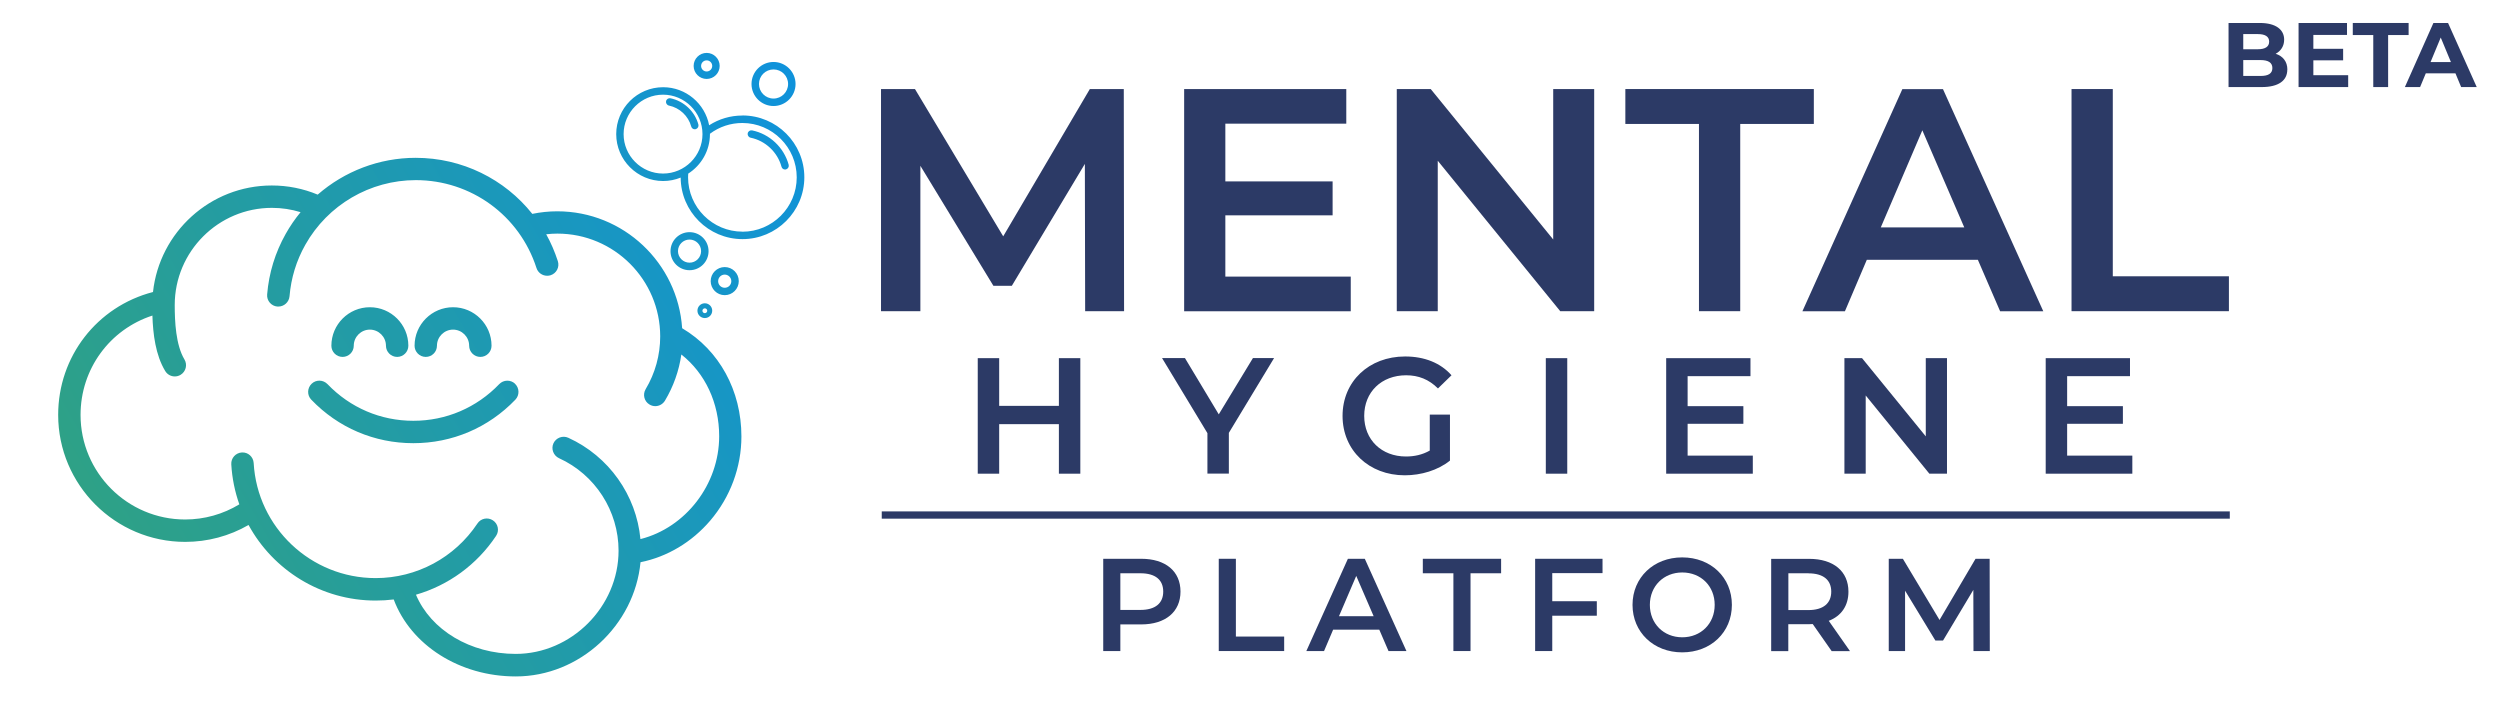 <?xml version="1.0" encoding="UTF-8"?>
<svg id="uuid-5302cff2-9f64-472b-b570-3bd1ddef2589" data-name="Laag 2" xmlns="http://www.w3.org/2000/svg" xmlns:xlink="http://www.w3.org/1999/xlink" viewBox="0 0 341.68 99.3">
  <defs>
    <linearGradient id="uuid-b9e9df8a-181e-4f3f-8157-efca05a28d54" data-name="Nieuwe verloopstaal 6" x1="18.35" y1="79.38" x2="115.89" y2="23.07" gradientUnits="userSpaceOnUse">
      <stop offset="0" stop-color="#2ea186"/>
      <stop offset="1" stop-color="#0f92db"/>
    </linearGradient>
  </defs>
  <g>
    <g>
      <path d="M148.31,42.53l-.04-20.13-9.98,16.66h-2.52l-9.98-16.4v19.87h-5.38V12.17h4.64l12.06,20.13,11.84-20.13h4.64l.04,30.36h-5.33Z" style="fill: #2c3a66;"/>
      <path d="M184.61,37.81v4.73h-22.77V12.17h22.16v4.73h-16.53v7.89h14.66v4.64h-14.66v8.37h17.13Z" style="fill: #2c3a66;"/>
      <path d="M217.88,12.17v30.36h-4.64l-16.74-20.56v20.56h-5.6V12.17h4.64l16.74,20.56V12.17h5.6Z" style="fill: #2c3a66;"/>
      <path d="M232.2,16.94h-10.06v-4.77h25.76v4.77h-10.06v25.59h-5.64v-25.59Z" style="fill: #2c3a66;"/>
      <path d="M270.32,35.51h-15.18l-2.99,7.03h-5.81l13.66-30.36h5.55l13.71,30.36h-5.9l-3.04-7.03ZM268.46,31.08l-5.73-13.27-5.68,13.27h11.41Z" style="fill: #2c3a66;"/>
      <path d="M283.12,12.17h5.64v25.59h15.87v4.77h-21.51V12.17Z" style="fill: #2c3a66;"/>
    </g>
    <g>
      <path d="M147.65,48.95v15.79h-2.93v-6.77h-8.16v6.77h-2.93v-15.79h2.93v6.52h8.16v-6.52h2.93Z" style="fill: #2c3a66;"/>
      <path d="M167.95,59.16v5.57h-2.93v-5.53l-6.2-10.26h3.13l4.62,7.69,4.67-7.69h2.89l-6.18,10.22Z" style="fill: #2c3a66;"/>
      <path d="M195.4,56.66h2.77v6.29c-1.65,1.33-3.95,2.01-6.18,2.01-4.89,0-8.5-3.41-8.5-8.12s3.61-8.12,8.55-8.12c2.64,0,4.85.88,6.34,2.57l-1.85,1.8c-1.24-1.24-2.66-1.8-4.35-1.8-3.36,0-5.73,2.28-5.73,5.55s2.37,5.55,5.71,5.55c1.13,0,2.23-.23,3.25-.81v-4.92Z" style="fill: #2c3a66;"/>
      <path d="M211.27,48.95h2.93v15.79h-2.93v-15.79Z" style="fill: #2c3a66;"/>
      <path d="M239.56,62.28v2.46h-11.84v-15.79h11.52v2.46h-8.59v4.1h7.62v2.41h-7.62v4.35h8.91Z" style="fill: #2c3a66;"/>
      <path d="M266.1,48.95v15.79h-2.41l-8.7-10.69v10.69h-2.91v-15.79h2.41l8.71,10.69v-10.69h2.91Z" style="fill: #2c3a66;"/>
      <path d="M291.43,62.28v2.46h-11.84v-15.79h11.52v2.46h-8.59v4.1h7.62v2.41h-7.62v4.35h8.91Z" style="fill: #2c3a66;"/>
    </g>
  </g>
  <path d="M93.23,44.86s0,0,0,0c-.59-8.91-8.02-15.98-17.07-15.98-1.15,0-2.29.12-3.41.35-3.78-4.75-9.58-7.66-15.94-7.66-4.99,0-9.73,1.84-13.39,5.03-1.99-.83-4.1-1.25-6.27-1.25-8.41,0-15.35,6.38-16.24,14.56-7.66,1.99-12.96,8.82-12.96,16.79,0,9.57,7.79,17.36,17.36,17.36,3.07,0,6.04-.8,8.66-2.31,3.36,6.17,9.91,10.33,17.37,10.33.83,0,1.65-.05,2.47-.15,2.34,6.25,9.01,10.52,16.68,10.52,8.76,0,16.23-7,17.05-15.61,3.66-.74,7.01-2.74,9.53-5.69,2.75-3.22,4.26-7.31,4.26-11.5,0-6.26-3.02-11.78-8.08-14.78ZM87.53,73.68c-.56-6-4.31-11.32-9.86-13.85-.77-.35-1.68,0-2.03.76s0,1.68.76,2.03c4.95,2.25,8.14,7.21,8.14,12.64,0,7.65-6.44,14.11-14.06,14.11-6.2,0-11.59-3.26-13.63-8.09,4.43-1.28,8.32-4.09,10.95-8.04.47-.7.28-1.66-.43-2.12-.7-.47-1.66-.28-2.12.43-3.11,4.67-8.31,7.46-13.91,7.46-8.84,0-16.17-6.91-16.67-15.73-.05-.84-.77-1.5-1.62-1.44-.84.05-1.49.77-1.44,1.62.11,1.91.49,3.74,1.1,5.47-2.23,1.35-4.77,2.07-7.41,2.07-7.88,0-14.29-6.41-14.29-14.29,0-6.27,3.98-11.68,9.82-13.58.08,2.53.43,5.4,1.75,7.58.29.48.79.74,1.31.74.27,0,.54-.07.79-.22.73-.44.96-1.38.53-2.1-1.19-1.99-1.33-5.19-1.33-7.44,0-7.32,5.96-13.28,13.28-13.28,1.35,0,2.66.2,3.92.59-.76.92-1.44,1.91-2.03,2.96,0,0,0,0,0,0-1.44,2.56-2.3,5.35-2.54,8.29-.07.84.56,1.58,1.4,1.65.04,0,.09,0,.13,0,.79,0,1.46-.61,1.53-1.41.21-2.49.93-4.86,2.16-7.04,0,0,0,0,0,0,3.07-5.45,8.85-8.83,15.1-8.83,7.55,0,14.18,4.83,16.49,12.01.21.65.81,1.06,1.46,1.06.16,0,.31-.02.47-.07.81-.26,1.25-1.12.99-1.93-.42-1.29-.95-2.52-1.59-3.67.51-.06,1.02-.09,1.53-.09,7.75,0,14.05,6.3,14.05,14.05,0,2.55-.69,5.04-1.99,7.21-.43.73-.2,1.67.53,2.1.25.15.52.22.79.22.52,0,1.03-.27,1.32-.75,1.16-1.94,1.92-4.08,2.24-6.31,3.26,2.57,5.17,6.63,5.17,11.17,0,6.6-4.6,12.49-10.72,14.05ZM45.29,47.25c0-2.9,2.36-5.26,5.26-5.26s5.26,2.36,5.26,5.26c0,.85-.69,1.53-1.53,1.53s-1.53-.69-1.53-1.53c0-1.21-.99-2.2-2.2-2.2s-2.2.99-2.2,2.2c0,.85-.69,1.53-1.53,1.53s-1.53-.69-1.53-1.53ZM56.66,47.25c0-2.9,2.36-5.26,5.26-5.26s5.26,2.36,5.26,5.26c0,.85-.69,1.53-1.53,1.53s-1.53-.69-1.53-1.53c0-1.21-.99-2.2-2.2-2.2s-2.2.99-2.2,2.2c0,.85-.69,1.53-1.53,1.53s-1.53-.69-1.53-1.53ZM70.39,52.45c.61.59.63,1.56.05,2.17-3.68,3.84-8.63,5.95-13.95,5.95s-10.27-2.11-13.95-5.95c-.59-.61-.56-1.58.05-2.17.61-.59,1.58-.56,2.17.05,3.1,3.23,7.26,5.01,11.73,5.01s8.64-1.78,11.74-5.01c.59-.61,1.56-.63,2.17-.05ZM94.24,31.73c-1.43,0-2.6,1.16-2.6,2.6s1.16,2.6,2.6,2.6,2.6-1.16,2.6-2.6-1.16-2.6-2.6-2.6ZM94.24,35.9c-.87,0-1.58-.71-1.58-1.58s.71-1.58,1.58-1.58,1.58.71,1.58,1.58-.71,1.58-1.58,1.58ZM99.05,40.34c1.06,0,1.92-.86,1.92-1.92s-.86-1.92-1.92-1.92-1.92.86-1.92,1.92.86,1.92,1.92,1.92ZM99.05,37.53c.49,0,.9.4.9.9s-.4.9-.9.9-.9-.4-.9-.9.4-.9.9-.9ZM96.33,41.45c-.56,0-1.01.45-1.01,1.01s.45,1.01,1.01,1.01,1.01-.45,1.01-1.01-.45-1.01-1.01-1.01ZM96.33,42.8c-.18,0-.33-.15-.33-.33s.15-.33.33-.33.33.15.33.33-.15.33-.33.33ZM94.47,17.29c-.39-1.44-1.58-2.56-3.04-2.86-.28-.06-.45-.33-.4-.6.06-.28.33-.45.6-.4,1.83.38,3.33,1.79,3.82,3.59.07.27-.09.55-.36.63-.04.01-.09.02-.13.02-.23,0-.43-.15-.49-.38ZM101.47,15.79c-1.64,0-3.19.46-4.55,1.33-.57-2.96-3.17-5.2-6.29-5.2-3.54,0-6.41,2.88-6.41,6.41s2.88,6.41,6.41,6.41c.85,0,1.66-.17,2.4-.47.02,4.64,3.8,8.41,8.45,8.41s8.45-3.79,8.45-8.45-3.79-8.45-8.45-8.45ZM85.23,18.33c0-2.97,2.42-5.39,5.39-5.39s5.39,2.42,5.39,5.39-2.42,5.39-5.39,5.39-5.39-2.42-5.39-5.39ZM101.47,31.66c-4.09,0-7.43-3.33-7.43-7.43,0-.17.01-.33.02-.5,1.78-1.14,2.97-3.13,2.97-5.4,0-.02,0-.03,0-.05,1.29-.96,2.82-1.47,4.43-1.47,4.09,0,7.43,3.33,7.43,7.43s-3.33,7.43-7.43,7.43ZM107.43,23.15s-.09.02-.13.02c-.23,0-.43-.15-.49-.38-.54-1.99-2.19-3.55-4.22-3.97-.28-.06-.45-.33-.4-.6.06-.28.33-.45.6-.4,2.4.49,4.36,2.34,5,4.7.07.27-.09.55-.36.63ZM96.58,10.79c.98,0,1.78-.8,1.78-1.78s-.8-1.78-1.78-1.78-1.78.8-1.78,1.78.8,1.78,1.78,1.78ZM96.58,8.25c.42,0,.76.34.76.76s-.34.76-.76.76-.76-.34-.76-.76.34-.76.76-.76ZM105.72,14.49c1.66,0,3.01-1.35,3.01-3.01s-1.35-3.01-3.01-3.01-3.01,1.35-3.01,3.01,1.35,3.01,3.01,3.01ZM105.72,9.49c1.1,0,1.99.89,1.99,1.99s-.89,1.99-1.99,1.99-1.99-.89-1.99-1.99.89-1.99,1.99-1.99Z" style="fill: url(#uuid-b9e9df8a-181e-4f3f-8157-efca05a28d54);"/>
  <g>
    <rect x="119.25" y="75.61" width="184.25" height="49.32" style="fill: none;"/>
    <path d="M161.34,80.85c0,2.77-2.05,4.49-5.37,4.49h-2.85v3.64h-2.34v-12.61h5.19c3.32,0,5.37,1.69,5.37,4.49ZM158.98,80.85c0-1.59-1.06-2.5-3.12-2.5h-2.74v5.01h2.74c2.05,0,3.12-.92,3.12-2.5Z" style="fill: #2c3a66;"/>
    <path d="M166.57,76.37h2.34v10.63h6.6v1.98h-8.94v-12.61Z" style="fill: #2c3a66;"/>
    <path d="M188.51,86.06h-6.31l-1.24,2.92h-2.42l5.68-12.61h2.31l5.69,12.61h-2.45l-1.26-2.92ZM187.74,84.22l-2.38-5.51-2.36,5.51h4.74Z" style="fill: #2c3a66;"/>
    <path d="M198.64,78.35h-4.18v-1.98h10.7v1.98h-4.18v10.63h-2.34v-10.63Z" style="fill: #2c3a66;"/>
    <path d="M212.15,78.33v3.84h6.09v1.98h-6.09v4.83h-2.34v-12.61h9.21v1.96h-6.87Z" style="fill: #2c3a66;"/>
    <path d="M223.12,82.67c0-3.73,2.88-6.49,6.79-6.49s6.79,2.74,6.79,6.49-2.88,6.49-6.79,6.49-6.79-2.76-6.79-6.49ZM234.35,82.67c0-2.58-1.89-4.43-4.43-4.43s-4.43,1.86-4.43,4.43,1.89,4.43,4.43,4.43,4.43-1.86,4.43-4.43Z" style="fill: #2c3a66;"/>
    <path d="M250.33,88.98l-2.58-3.69c-.16.02-.32.02-.49.02h-2.85v3.68h-2.34v-12.61h5.19c3.32,0,5.37,1.69,5.37,4.49,0,1.91-.97,3.32-2.69,3.98l2.9,4.14h-2.52ZM247.16,78.35h-2.74v5.03h2.74c2.05,0,3.12-.94,3.12-2.52s-1.06-2.5-3.12-2.5Z" style="fill: #2c3a66;"/>
    <path d="M269.72,88.98l-.02-8.36-4.14,6.92h-1.05l-4.14-6.81v8.25h-2.23v-12.61h1.93l5.01,8.36,4.92-8.36h1.93l.02,12.61h-2.22Z" style="fill: #2c3a66;"/>
  </g>
  <line x1="120.51" y1="70.39" x2="304.75" y2="70.39" style="fill: #2c3a66; stroke: #2c3a66; stroke-linejoin: round;"/>
  <g>
    <path d="M312.61,9.51c0,1.51-1.2,2.39-3.5,2.39h-4.53V3.14h4.28c2.19,0,3.32.91,3.32,2.28,0,.88-.45,1.55-1.16,1.93.98.31,1.6,1.06,1.6,2.17ZM306.59,4.67v2.06h2.01c.99,0,1.53-.35,1.53-1.04s-.54-1.03-1.53-1.03h-2.01ZM310.57,9.3c0-.74-.56-1.09-1.61-1.09h-2.37v2.17h2.37c1.05,0,1.61-.33,1.61-1.08Z" style="fill: #2c3a66;"/>
    <path d="M320.93,10.27v1.63h-6.78V3.14h6.62v1.63h-4.6v1.9h4.07v1.58h-4.07v2.03h4.77Z" style="fill: #2c3a66;"/>
    <path d="M324.36,4.79h-2.8v-1.65h7.63v1.65h-2.8v7.11h-2.03v-7.11Z" style="fill: #2c3a66;"/>
    <path d="M335.61,10.02h-4.07l-.78,1.88h-2.08l3.9-8.76h2l3.92,8.76h-2.13l-.78-1.88ZM334.97,8.48l-1.39-3.35-1.39,3.35h2.78Z" style="fill: #2c3a66;"/>
  </g>
</svg>